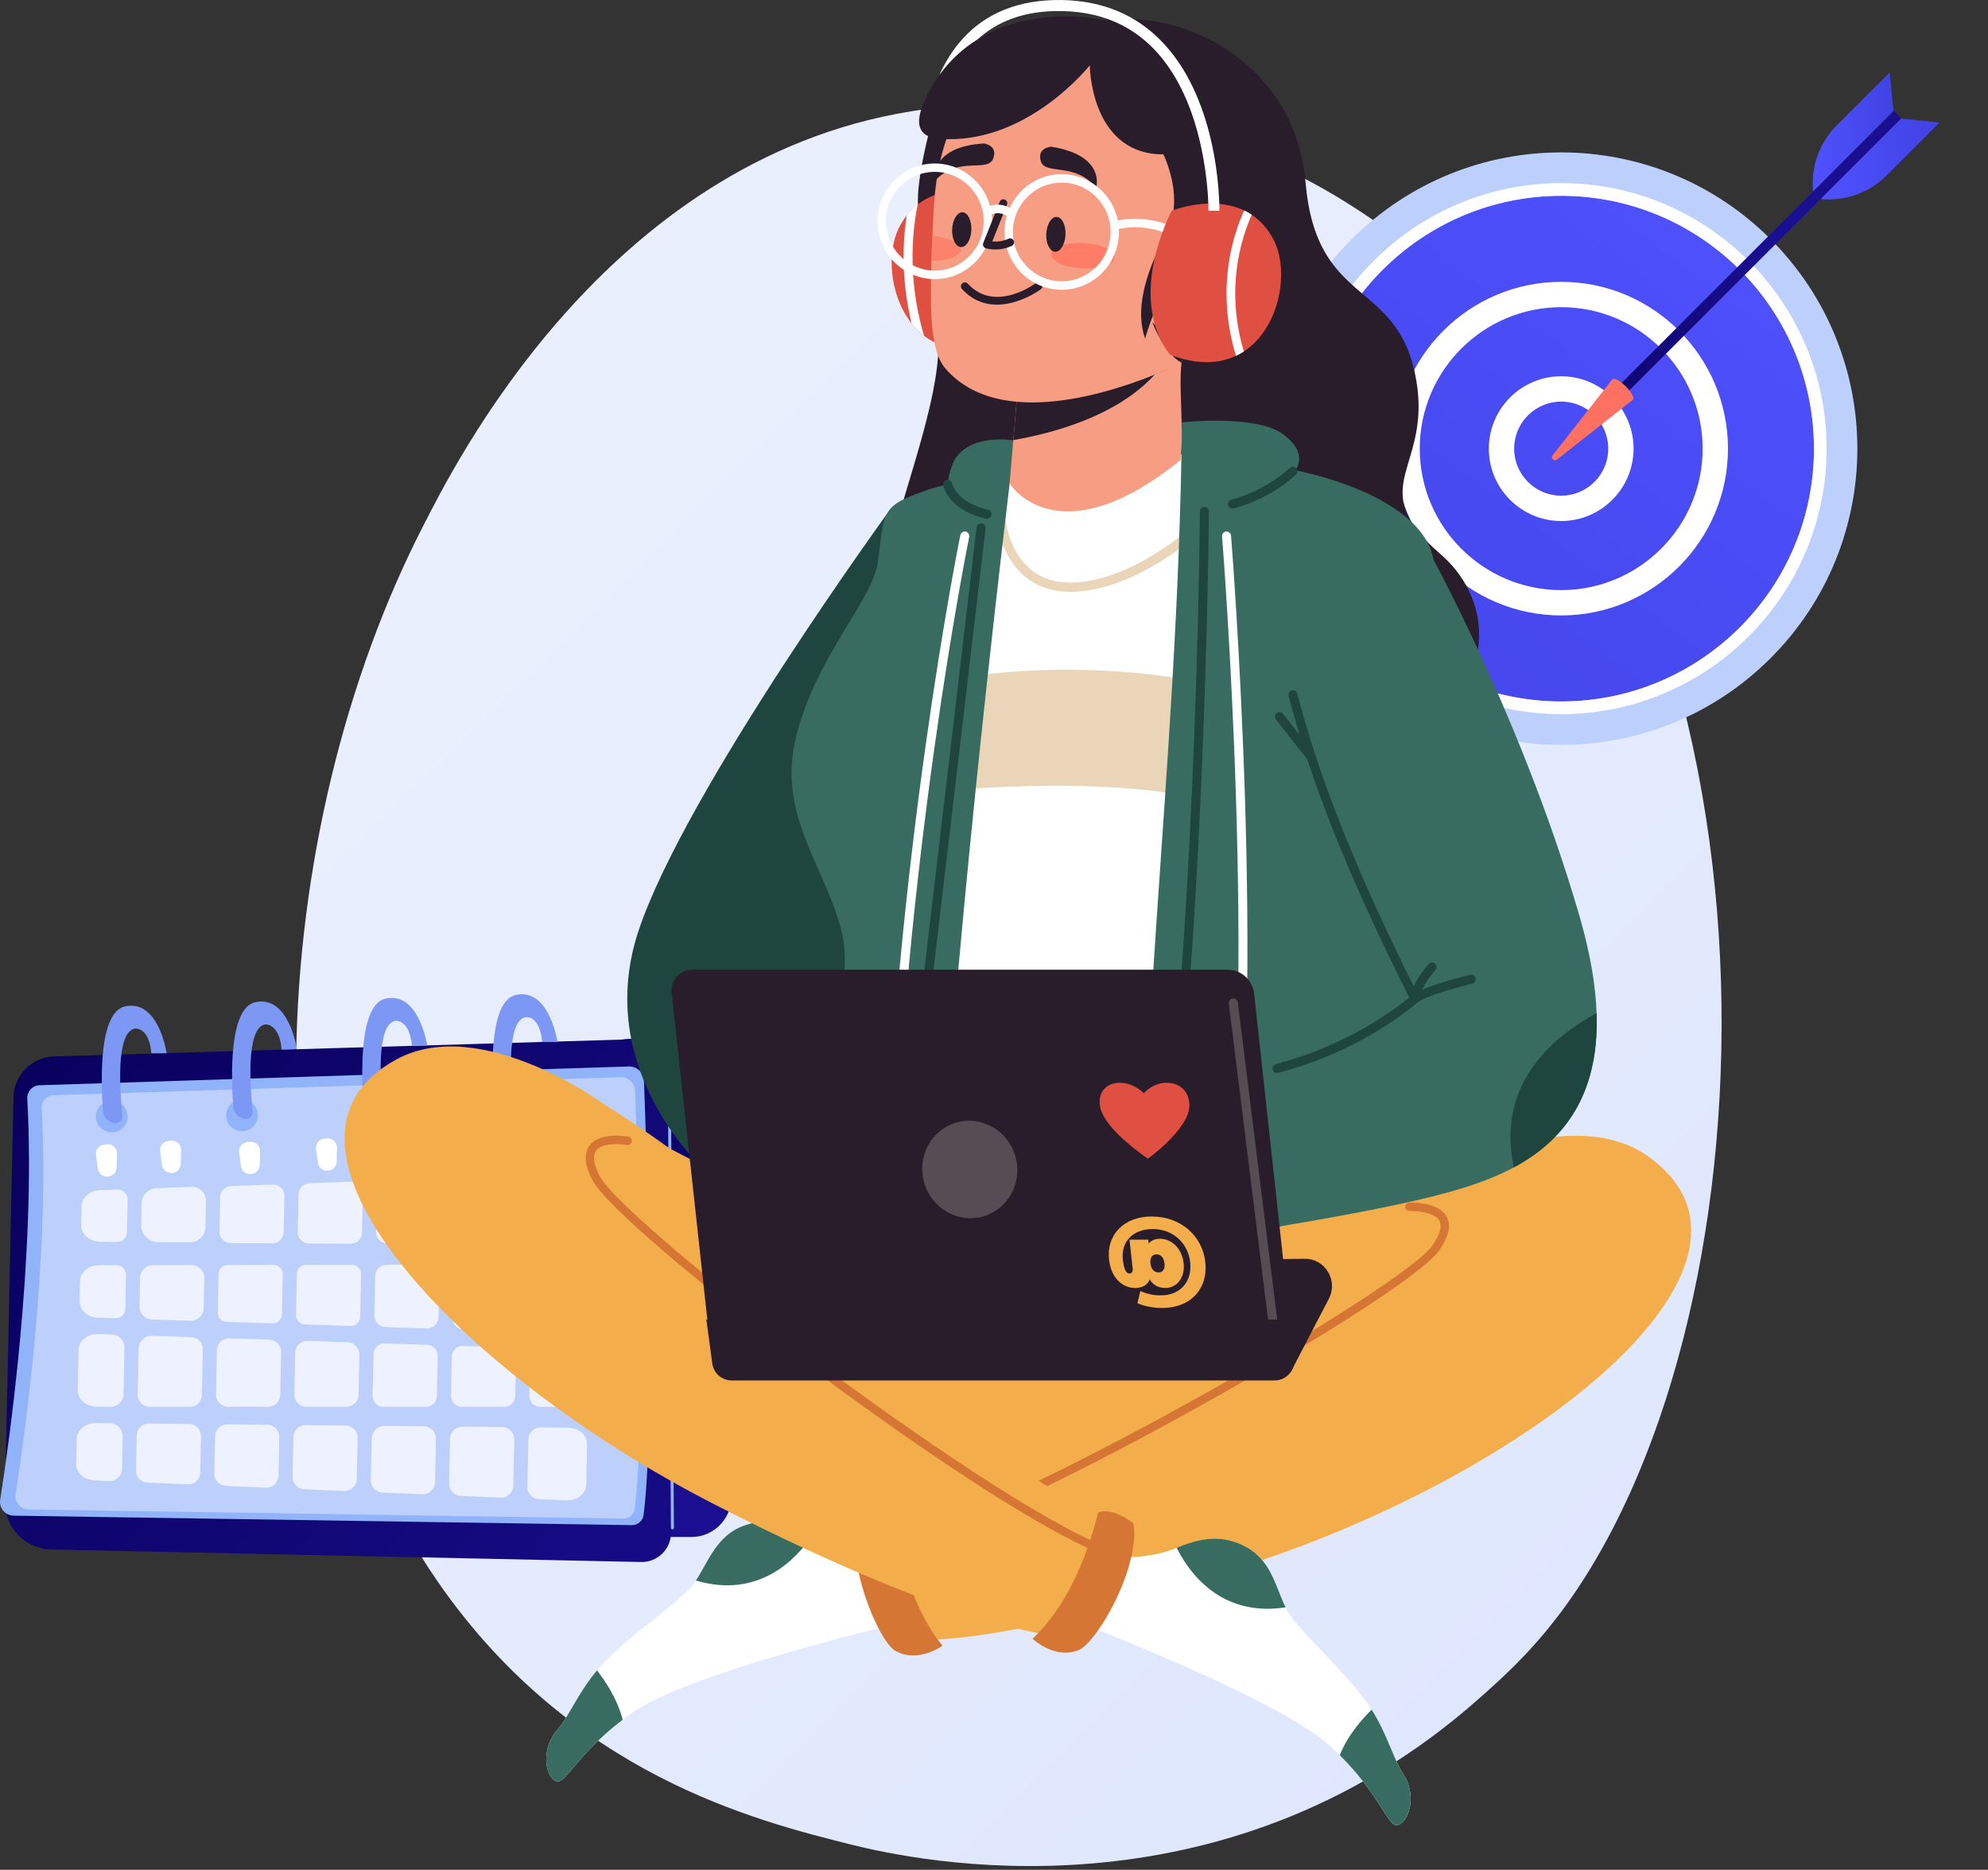<svg width="134" height="126" viewBox="0 0 134 126" fill="none" xmlns="http://www.w3.org/2000/svg">
<rect x="0" y="0" width="134" height="126" fill="#333333" stroke="none"/>
<path d="M104.906 109.044C102.933 111.599 101.066 113.247 99.591 114.549C82.253 129.852 61.737 125.391 57.377 124.302C50.938 122.693 38.492 119.584 29.495 106.567C15.882 86.875 18.001 55.851 28.561 35.371C30.492 31.625 40.694 10.833 61.431 7.498C73.981 5.48 88.609 9.55 99.203 20.468C121.441 43.385 119.858 89.682 104.906 109.044Z" fill="url(#paint0_linear_1014_55307)"/>
<path d="M49.297 100.562C48.577 93.305 46.774 75.281 46.38 72.647C45.886 69.336 41.823 70.067 41.823 70.067L40.953 103.574H46.618C47.379 103.574 48.105 103.246 48.615 102.671C49.126 102.097 49.374 101.333 49.297 100.562Z" fill="url(#paint1_linear_1014_55307)"/>
<path d="M3.465 104.417C1.696 104.379 0.292 102.917 0.33 101.15L0.908 73.948C0.939 72.447 2.143 71.234 3.646 71.19L43.181 70.019C44.357 69.984 45.328 70.928 45.325 72.103L45.23 103.292C45.226 104.395 44.317 105.282 43.212 105.259L3.465 104.417Z" fill="url(#paint2_linear_1014_55307)"/>
<path d="M0.917 102.136C0.351 102.127 -0.077 101.621 0.012 101.063C0.595 97.359 2.426 84.618 1.839 74.039C1.812 73.557 2.186 73.147 2.67 73.131L42.383 71.866C42.928 71.849 43.384 72.273 43.405 72.817C43.574 77.264 44.203 95.579 43.38 102.09C43.33 102.486 42.989 102.78 42.589 102.774L0.917 102.136Z" fill="#91B3FA"/>
<path d="M1.921 101.718C1.376 101.71 0.964 101.223 1.049 100.685C1.61 97.121 3.373 84.859 2.808 74.679C2.782 74.215 3.142 73.82 3.608 73.805L41.825 72.588C42.349 72.571 42.789 72.98 42.809 73.503C42.971 77.783 43.576 95.408 42.784 101.673C42.736 102.054 42.408 102.338 42.023 102.332L1.921 101.718Z" fill="#BDD0FB"/>
<path opacity="0.72" d="M25.41 80.273L25.352 83.021C25.343 83.441 25.68 83.787 26.1 83.789L28.923 83.805C29.334 83.807 29.671 83.48 29.68 83.069L29.741 80.18C29.75 79.745 29.39 79.394 28.955 79.413L26.129 79.538C25.733 79.556 25.419 79.877 25.41 80.273Z" fill="white"/>
<path opacity="0.72" d="M15.54 83.767L18.363 83.783C18.774 83.786 19.111 83.458 19.12 83.048L19.172 80.59C19.181 80.158 18.825 79.808 18.393 79.823L15.567 79.925C15.168 79.939 14.85 80.261 14.842 80.66L14.792 83C14.783 83.42 15.12 83.765 15.54 83.767Z" fill="white"/>
<path opacity="0.72" d="M18.013 96.009L15.328 95.983C14.877 95.978 14.508 96.336 14.498 96.785L14.445 99.297C14.435 99.743 14.785 100.115 15.231 100.134L17.915 100.247C18.375 100.266 18.761 99.905 18.771 99.445L18.826 96.846C18.836 96.39 18.47 96.013 18.013 96.009Z" fill="white"/>
<path opacity="0.72" d="M13.495 99.238L13.547 96.782C13.556 96.333 13.197 95.963 12.748 95.959L10.034 95.933C9.592 95.928 9.229 96.28 9.219 96.722L9.169 99.089C9.16 99.528 9.503 99.893 9.942 99.911L12.654 100.026C13.106 100.045 13.485 99.689 13.495 99.238Z" fill="white"/>
<path opacity="0.72" d="M13.73 88.152L13.773 86.136C13.784 85.649 13.391 85.249 12.903 85.25L10.312 85.255C9.84 85.255 9.455 85.632 9.445 86.104L9.404 88.03C9.394 88.505 9.768 88.9 10.244 88.916L12.834 89C13.317 89.016 13.72 88.635 13.73 88.152Z" fill="white"/>
<path opacity="0.72" d="M13.606 94.01L13.671 90.927C13.681 90.486 13.333 90.119 12.89 90.104L10.24 90.018C9.757 90.002 9.354 90.383 9.343 90.866L9.278 93.976C9.268 94.427 9.632 94.799 10.085 94.799L12.799 94.799C13.238 94.799 13.597 94.449 13.606 94.01Z" fill="white"/>
<path opacity="0.72" d="M20.819 83.794L23.642 83.81C24.053 83.813 24.39 83.485 24.399 83.075L24.456 80.398C24.465 79.966 24.109 79.615 23.676 79.631L20.851 79.732C20.452 79.746 20.134 80.069 20.125 80.467L20.071 83.027C20.062 83.447 20.399 83.792 20.819 83.794Z" fill="white"/>
<path opacity="0.72" d="M18.887 93.996L18.948 91.112C18.958 90.663 18.604 90.29 18.154 90.275L15.47 90.188C15.013 90.172 14.631 90.533 14.622 90.99L14.559 93.961C14.549 94.42 14.919 94.798 15.38 94.798L18.066 94.799C18.513 94.799 18.878 94.442 18.887 93.996Z" fill="white"/>
<path opacity="0.72" d="M23.716 85.229L20.633 85.235C20.294 85.235 20.018 85.506 20.011 85.844L19.952 88.616C19.945 88.957 20.214 89.24 20.555 89.251L23.635 89.352C23.982 89.363 24.271 89.09 24.279 88.743L24.34 85.864C24.347 85.516 24.065 85.228 23.716 85.229Z" fill="white"/>
<path opacity="0.72" d="M25.289 85.992L25.233 88.632C25.224 89.061 25.562 89.416 25.99 89.43L28.751 89.521C29.187 89.535 29.55 89.191 29.56 88.756L29.618 86.02C29.627 85.581 29.273 85.221 28.834 85.221L26.071 85.226C25.645 85.227 25.298 85.567 25.289 85.992Z" fill="white"/>
<path opacity="0.72" d="M15.278 89.079L18.359 89.18C18.706 89.191 18.995 88.917 19.002 88.571L19.059 85.874C19.067 85.525 18.785 85.238 18.436 85.239L15.352 85.245C15.014 85.245 14.738 85.516 14.731 85.854L14.676 88.444C14.669 88.785 14.937 89.068 15.278 89.079Z" fill="white"/>
<path opacity="0.72" d="M23.43 90.448L20.746 90.36C20.289 90.345 19.907 90.706 19.898 91.162L19.839 93.962C19.829 94.421 20.199 94.799 20.66 94.799L23.346 94.799C23.792 94.799 24.157 94.443 24.167 93.996L24.224 91.285C24.234 90.836 23.88 90.462 23.43 90.448Z" fill="white"/>
<path opacity="0.72" d="M28.801 90.624L25.929 90.53C25.524 90.516 25.187 90.836 25.178 91.24L25.118 94.058C25.11 94.465 25.438 94.8 25.845 94.8L28.72 94.8C29.115 94.8 29.439 94.484 29.447 94.09L29.505 91.365C29.513 90.967 29.199 90.636 28.801 90.624Z" fill="white"/>
<path opacity="0.72" d="M10.655 83.704L12.798 83.716C13.367 83.719 13.835 83.265 13.847 82.696L13.884 80.931C13.895 80.397 13.455 79.964 12.921 79.983L10.537 80.069C9.996 80.088 9.564 80.526 9.552 81.066L9.521 82.541C9.508 83.177 10.018 83.7 10.655 83.704Z" fill="white"/>
<path opacity="0.72" d="M8.267 96.792C8.277 96.309 7.89 95.911 7.407 95.906L6.473 95.897C5.764 95.89 5.184 96.358 5.171 96.948L5.135 98.655C5.122 99.24 5.673 99.73 6.376 99.759L7.378 99.802C7.83 99.821 8.21 99.465 8.219 99.013L8.267 96.792Z" fill="white"/>
<path opacity="0.72" d="M38.282 96.207L36.446 96.189C35.995 96.185 35.626 96.543 35.616 96.993L35.548 100.191C35.538 100.637 35.888 101.009 36.335 101.028L38.163 101.105C38.891 101.136 39.503 100.662 39.515 100.055L39.574 97.313C39.586 96.712 39.005 96.215 38.282 96.207Z" fill="white"/>
<path opacity="0.72" d="M6.547 94.799L7.459 94.799C7.931 94.799 8.317 94.421 8.327 93.95L8.393 90.815C8.404 90.34 8.029 89.946 7.553 89.93L6.636 89.9C5.913 89.876 5.311 90.349 5.299 90.95L5.24 93.692C5.227 94.299 5.818 94.799 6.547 94.799Z" fill="white"/>
<path opacity="0.72" d="M6.624 88.798L7.771 88.835C8.136 88.847 8.441 88.559 8.449 88.194L8.497 85.93C8.505 85.562 8.208 85.259 7.839 85.26L6.681 85.262C5.978 85.263 5.409 85.729 5.397 86.313L5.367 87.693C5.355 88.283 5.915 88.775 6.624 88.798Z" fill="white"/>
<path opacity="0.72" d="M38.575 79.061L36.734 79.127C36.319 79.142 35.988 79.478 35.98 79.892L35.912 83.051C35.903 83.487 36.253 83.846 36.691 83.849L38.586 83.86C39.293 83.864 39.869 83.396 39.882 82.808L39.938 80.166C39.951 79.542 39.325 79.034 38.575 79.061Z" fill="white"/>
<path opacity="0.72" d="M23.293 96.062L20.607 96.036C20.157 96.031 19.788 96.389 19.778 96.839L19.721 99.522C19.712 99.968 20.061 100.34 20.508 100.358L23.192 100.472C23.651 100.491 24.037 100.13 24.047 99.67L24.106 96.899C24.116 96.443 23.75 96.066 23.293 96.062Z" fill="white"/>
<path opacity="0.72" d="M38.497 85.203L36.631 85.207C36.206 85.207 35.859 85.547 35.85 85.972L35.786 88.977C35.777 89.405 36.115 89.761 36.544 89.775L38.417 89.836C39.14 89.86 39.742 89.387 39.755 88.786L39.807 86.31C39.82 85.702 39.227 85.202 38.497 85.203Z" fill="white"/>
<path opacity="0.72" d="M38.429 90.937L36.481 90.873C36.076 90.86 35.739 91.18 35.73 91.584L35.678 94.058C35.669 94.465 35.997 94.8 36.405 94.8L38.362 94.8C39.065 94.8 39.636 94.334 39.649 93.749L39.685 92.042C39.697 91.453 39.138 90.96 38.429 90.937Z" fill="white"/>
<path opacity="0.72" d="M30.454 91.413L30.398 94.059C30.39 94.466 30.717 94.801 31.125 94.801L33.999 94.801C34.395 94.801 34.718 94.485 34.727 94.09L34.781 91.537C34.789 91.14 34.476 90.809 34.078 90.796L31.206 90.702C30.8 90.689 30.463 91.008 30.454 91.413Z" fill="white"/>
<path opacity="0.72" d="M33.85 96.164L31.166 96.138C30.716 96.133 30.346 96.492 30.336 96.941L30.272 99.967C30.263 100.413 30.613 100.785 31.059 100.804L33.742 100.918C34.202 100.937 34.588 100.575 34.598 100.115L34.664 97.002C34.674 96.545 34.308 96.168 33.85 96.164Z" fill="white"/>
<path opacity="0.72" d="M6.774 83.68L7.898 83.686C8.256 83.688 8.551 83.403 8.558 83.044L8.605 80.83C8.613 80.453 8.302 80.147 7.925 80.161L6.735 80.203C6.054 80.228 5.516 80.687 5.504 81.253L5.476 82.574C5.463 83.177 6.048 83.676 6.774 83.68Z" fill="white"/>
<path opacity="0.72" d="M28.571 96.111L25.932 96.086C25.456 96.081 25.066 96.459 25.056 96.934L24.996 99.743C24.987 100.189 25.337 100.561 25.783 100.58L28.466 100.694C28.926 100.713 29.312 100.351 29.322 99.891L29.385 96.95C29.394 96.493 29.028 96.116 28.571 96.111Z" fill="white"/>
<path opacity="0.72" d="M30.695 80.083L30.633 83.022C30.623 83.458 30.974 83.818 31.411 83.82L34.173 83.836C34.601 83.838 34.952 83.498 34.961 83.071L35.026 80.017C35.035 79.567 34.664 79.203 34.215 79.219L31.45 79.318C31.035 79.333 30.704 79.668 30.695 80.083Z" fill="white"/>
<path opacity="0.72" d="M30.57 85.981L30.509 88.804C30.5 89.232 30.838 89.588 31.267 89.602L34.028 89.692C34.463 89.707 34.827 89.363 34.836 88.928L34.898 86.01C34.907 85.571 34.553 85.21 34.114 85.211L31.351 85.216C30.926 85.217 30.579 85.556 30.57 85.981Z" fill="white"/>
<path d="M6.469 77.822L6.596 78.753C6.637 79.051 6.889 79.275 7.19 79.282L7.234 79.283C7.572 79.29 7.852 79.022 7.859 78.684L7.879 77.732C7.887 77.362 7.568 77.07 7.2 77.111L7.009 77.132C6.666 77.17 6.423 77.482 6.469 77.822Z" fill="white"/>
<path d="M10.795 77.582L10.922 78.512C10.963 78.81 11.215 79.034 11.516 79.041L11.56 79.042C11.898 79.049 12.178 78.781 12.185 78.444L12.205 77.491C12.213 77.122 11.894 76.83 11.526 76.87L11.335 76.891C10.992 76.929 10.748 77.241 10.795 77.582Z" fill="white"/>
<path d="M16.117 77.656L16.245 78.587C16.285 78.885 16.537 79.109 16.838 79.115L16.883 79.116C17.221 79.123 17.5 78.856 17.508 78.518L17.528 77.565C17.536 77.196 17.216 76.904 16.849 76.945L16.657 76.966C16.315 77.003 16.071 77.315 16.117 77.656Z" fill="white"/>
<path d="M21.303 77.425L21.43 78.356C21.471 78.654 21.722 78.878 22.023 78.884L22.068 78.885C22.406 78.892 22.686 78.625 22.693 78.287L22.713 77.334C22.721 76.965 22.402 76.673 22.034 76.714L21.843 76.735C21.5 76.772 21.256 77.084 21.303 77.425Z" fill="white"/>
<path d="M26.63 76.747L26.757 77.677C26.798 77.975 27.05 78.2 27.351 78.206L27.395 78.207C27.733 78.214 28.013 77.946 28.02 77.609L28.041 76.656C28.048 76.287 27.729 75.995 27.361 76.035L27.17 76.056C26.828 76.094 26.584 76.406 26.63 76.747Z" fill="white"/>
<path d="M32.273 76.868L32.4 77.798C32.441 78.096 32.693 78.321 32.994 78.327L33.038 78.328C33.376 78.335 33.656 78.067 33.663 77.73L33.683 76.777C33.691 76.408 33.371 76.116 33.004 76.156L32.812 76.177C32.47 76.215 32.226 76.527 32.273 76.868Z" fill="white"/>
<path d="M37.035 76.767L37.163 77.698C37.203 77.996 37.455 78.22 37.756 78.227L37.8 78.228C38.139 78.235 38.418 77.967 38.425 77.629L38.446 76.677C38.454 76.308 38.134 76.016 37.767 76.056L37.575 76.077C37.233 76.115 36.989 76.427 37.035 76.767Z" fill="white"/>
<path d="M35.227 76.513C35.215 76.312 35.005 76.226 34.85 76.347C34.412 76.692 34.234 77.226 34.019 77.725C33.767 78.306 33.526 78.892 33.312 79.488C33.087 80.117 32.894 80.757 32.748 81.406C32.457 80.63 32.119 79.875 31.691 79.157C31.578 78.967 31.257 79.078 31.32 79.305C31.691 80.619 32.146 81.907 32.495 83.228C32.618 83.694 33.257 83.584 33.304 83.136C33.434 81.912 33.73 80.742 34.15 79.586C34.349 79.037 34.572 78.496 34.803 77.959C35.008 77.484 35.258 77.041 35.227 76.513Z" fill="url(#paint3_linear_1014_55307)"/>
<path d="M35.828 77.488C35.447 77.417 35.308 77.904 35.657 78.058C37.968 79.073 38.27 81.933 36.601 83.666C35.829 84.467 34.804 85.088 33.835 85.623C32.851 86.165 31.753 86.579 30.611 86.465C27.965 86.199 27.605 83.51 28.396 81.434C29.157 79.438 30.787 77.897 32.782 77.158C33.04 77.063 32.94 76.644 32.676 76.738C30.804 77.409 29.21 78.731 28.223 80.462C27.315 82.054 26.77 84.299 27.959 85.897C29.189 87.551 31.524 87.58 33.282 86.891C35.217 86.133 37.627 84.726 38.397 82.685C39.203 80.546 38.208 77.933 35.828 77.488Z" fill="url(#paint4_linear_1014_55307)"/>
<path d="M45.325 103.059C45.27 103.059 45.225 103.015 45.224 102.96L45.102 85.398C45.102 85.343 45.147 85.298 45.202 85.297C45.202 85.297 45.203 85.297 45.203 85.297C45.258 85.297 45.303 85.341 45.303 85.397L45.425 102.959C45.425 103.014 45.381 103.059 45.325 103.059C45.325 103.059 45.325 103.059 45.325 103.059Z" fill="#91B3FA"/>
<path d="M45.175 81.464C45.12 81.464 45.075 81.42 45.075 81.365L45.032 75.231C45.032 75.176 45.076 75.131 45.132 75.13H45.133C45.187 75.13 45.232 75.174 45.233 75.23L45.275 81.363C45.276 81.418 45.231 81.463 45.176 81.464C45.176 81.464 45.175 81.464 45.175 81.464Z" fill="#91B3FA"/>
<path d="M8.291 76C8.71 75.582 8.71 74.904 8.291 74.487C7.873 74.069 7.194 74.069 6.776 74.487C6.357 74.904 6.357 75.582 6.776 76C7.194 76.418 7.873 76.418 8.291 76Z" fill="#91B3FA"/>
<path d="M17.071 75.916C17.489 75.498 17.489 74.82 17.071 74.403C16.652 73.985 15.974 73.985 15.556 74.403C15.137 74.82 15.137 75.498 15.556 75.916C15.974 76.334 16.652 76.334 17.071 75.916Z" fill="#91B3FA"/>
<path d="M26.166 75.282C26.393 74.736 26.133 74.11 25.587 73.884C25.04 73.657 24.413 73.917 24.186 74.463C23.96 75.009 24.22 75.635 24.766 75.861C25.313 76.087 25.94 75.828 26.166 75.282Z" fill="#91B3FA"/>
<path d="M34.998 74.71C35.134 74.135 34.777 73.558 34.201 73.422C33.625 73.287 33.048 73.643 32.912 74.218C32.776 74.793 33.133 75.369 33.709 75.505C34.285 75.641 34.862 75.285 34.998 74.71Z" fill="#91B3FA"/>
<path d="M34.771 67.046C32.967 67.439 33.138 72.176 33.283 74.099C33.317 74.552 33.694 74.901 34.149 74.901C34.275 74.901 34.395 74.847 34.48 74.753C34.564 74.659 34.604 74.534 34.591 74.408C34.435 72.954 34.103 68.768 35.431 68.545C35.431 68.545 36.383 68.376 36.543 70.218H37.573C37.573 70.218 37.037 66.552 34.771 67.046Z" fill="#7D97F4"/>
<path d="M25.992 67.291C24.189 67.684 24.359 72.424 24.504 74.347C24.538 74.799 24.916 75.149 25.37 75.149C25.496 75.149 25.616 75.096 25.701 75.002C25.785 74.908 25.825 74.783 25.812 74.657C25.656 73.204 25.325 69.014 26.652 68.79C26.652 68.79 27.604 68.659 27.765 70.461H28.795C28.795 70.461 28.259 66.797 25.992 67.291Z" fill="#7D97F4"/>
<path d="M17.212 67.533C15.409 67.926 15.579 72.666 15.725 74.59C15.759 75.042 16.136 75.393 16.591 75.393C16.717 75.393 16.837 75.339 16.921 75.246C17.006 75.152 17.046 75.027 17.032 74.901C16.877 73.448 16.545 69.256 17.873 69.032C17.873 69.032 18.825 68.925 18.985 70.736L20.015 70.7C20.015 70.7 19.479 67.04 17.212 67.533Z" fill="#7D97F4"/>
<path d="M8.432 67.816C6.629 68.209 6.799 72.952 6.944 74.875C6.978 75.328 7.356 75.68 7.81 75.68C7.937 75.68 8.057 75.627 8.141 75.533C8.225 75.439 8.266 75.314 8.252 75.189C8.097 73.736 7.765 69.539 9.092 69.315C9.092 69.315 10.045 69.176 10.205 70.978H11.235C11.235 70.978 10.699 67.323 8.432 67.816Z" fill="#7D97F4"/>
<path d="M119.347 44.35C127.143 36.554 127.143 23.914 119.347 16.118C111.551 8.321 98.911 8.321 91.115 16.118C83.319 23.914 83.319 36.554 91.115 44.35C98.911 52.146 111.551 52.146 119.347 44.35Z" fill="#BDD0FB"/>
<path d="M105.232 47.271C114.642 47.271 122.27 39.643 122.27 30.233C122.27 20.823 114.642 13.195 105.232 13.195C95.822 13.195 88.194 20.823 88.194 30.233C88.194 39.643 95.822 47.271 105.232 47.271Z" fill="url(#paint5_linear_1014_55307)"/>
<path d="M105.232 48.123C95.366 48.123 87.34 40.097 87.34 30.232C87.34 20.367 95.366 12.341 105.232 12.341C115.097 12.341 123.123 20.367 123.123 30.232C123.123 40.097 115.097 48.123 105.232 48.123ZM105.232 13.194C95.837 13.194 88.194 20.837 88.194 30.232C88.194 39.627 95.837 47.27 105.232 47.27C114.627 47.27 122.27 39.627 122.27 30.232C122.27 20.837 114.627 13.194 105.232 13.194Z" fill="white"/>
<path d="M105.232 40.618C110.969 40.618 115.619 35.968 115.619 30.231C115.619 24.494 110.969 19.844 105.232 19.844C99.495 19.844 94.845 24.494 94.845 30.231C94.845 35.968 99.495 40.618 105.232 40.618Z" fill="url(#paint6_linear_1014_55307)"/>
<path d="M105.232 41.473C99.034 41.473 93.992 36.431 93.992 30.233C93.992 24.035 99.034 18.992 105.232 18.992C111.43 18.992 116.473 24.035 116.473 30.233C116.473 36.431 111.43 41.473 105.232 41.473ZM105.232 20.699C99.975 20.699 95.698 24.976 95.698 30.233C95.698 35.49 99.975 39.766 105.232 39.766C110.489 39.766 114.766 35.489 114.766 30.233C114.766 24.976 110.489 20.699 105.232 20.699Z" fill="white"/>
<path d="M105.232 34.258C107.454 34.258 109.256 32.457 109.256 30.234C109.256 28.012 107.454 26.21 105.232 26.21C103.009 26.21 101.208 28.012 101.208 30.234C101.208 32.457 103.009 34.258 105.232 34.258Z" fill="url(#paint7_linear_1014_55307)"/>
<path d="M105.232 35.111C102.542 35.111 100.354 32.922 100.354 30.233C100.354 27.543 102.542 25.355 105.232 25.355C107.921 25.355 110.109 27.543 110.109 30.233C110.109 32.922 107.921 35.111 105.232 35.111ZM105.232 27.062C103.483 27.062 102.061 28.485 102.061 30.233C102.061 31.982 103.483 33.404 105.232 33.404C106.98 33.404 108.403 31.982 108.403 30.233C108.403 28.485 106.98 27.062 105.232 27.062Z" fill="white"/>
<path d="M127.641 7.47L128.151 7.98L108.823 27.308L108.313 26.798L127.641 7.47Z" fill="url(#paint8_linear_1014_55307)"/>
<path d="M108.674 25.567C108.967 25.274 110.348 26.654 110.055 26.947L104.935 30.973C104.746 31.121 104.501 30.876 104.649 30.687L108.674 25.567Z" fill="url(#paint9_linear_1014_55307)"/>
<path d="M128.14 7.993L130.741 8.252L127.171 11.822C126.001 12.991 124.369 13.574 122.723 13.411L128.14 7.993Z" fill="url(#paint10_linear_1014_55307)"/>
<path d="M127.629 7.482L127.371 4.882L123.801 8.451C122.631 9.621 122.048 11.254 122.212 12.899L127.629 7.482Z" fill="url(#paint11_linear_1014_55307)"/>
<path d="M79.718 1.907C79.718 1.907 87.269 3.995 88 12.306C88.731 20.616 93.993 18.808 95.362 25.101C96.777 31.613 91.658 32.636 97.138 37.382C102.617 42.129 99.445 52.49 86.354 46.459C73.263 40.428 73.489 42.885 63.769 44.978C54.049 47.071 62.668 32.089 63.232 23.98C63.88 14.581 60.597 4.486 79.718 1.907Z" fill="#291D2C"/>
<path d="M60.097 34.201C60.097 34.201 46.215 53.228 43.047 62.702C39.88 72.175 47.565 78.912 47.565 78.912L54.701 81.617C54.705 81.617 62.044 48.155 60.097 34.201Z" fill="#1E453E"/>
<path d="M61.322 87.493C67.389 89.525 82.21 94.851 88.651 92.697C88.924 92.604 89.178 92.501 89.419 92.384C90.122 92.038 90.686 91.571 91.079 90.969C93.604 87.087 96.106 70.797 94.982 61.221C94.843 60.025 94.774 58.726 94.751 57.362C94.718 55.353 94.783 53.204 94.866 51.041C95.185 42.908 96.452 37.293 93.007 35.317C89.914 33.542 86.006 32.155 83.509 31.552C81.965 31.178 79.435 30.398 77.664 30.431L69.988 31.842C69.988 31.842 63.361 32.958 61.835 34.098C60.309 35.238 59.528 40.255 56.762 44.852C54.002 49.449 53.4 54.059 56.036 59.105C58.33 63.496 57.928 61.828 58.228 69.031C58.603 77.861 49.474 83.532 61.322 87.493Z" fill="white"/>
<path d="M81.701 46.151C81.701 46.151 73.382 43.979 62.769 45.983L62.515 53.396C62.515 53.396 74.187 52.084 81.539 53.975L81.701 46.151Z" fill="#EAD5B9"/>
<path d="M72.144 39.886C72.254 39.886 72.37 39.882 72.486 39.877C77.031 39.639 81.198 35.588 81.374 35.416C81.498 35.294 81.498 35.093 81.378 34.972C81.258 34.846 81.059 34.846 80.939 34.967C80.897 35.009 76.763 39.027 72.453 39.251C68.324 39.47 67.824 35.331 67.806 35.159C67.787 34.986 67.635 34.86 67.464 34.878C67.293 34.897 67.168 35.051 67.186 35.224C67.195 35.271 67.737 39.886 72.144 39.886Z" fill="#EAD5B9"/>
<path d="M85.028 76.997C85.06 76.973 85.088 76.941 85.111 76.903C85.204 76.749 85.153 76.548 85 76.455C79.09 72.839 73.416 71.564 69.703 71.134C65.671 70.662 63.067 71.045 62.961 71.059C62.785 71.087 62.66 71.251 62.688 71.433C62.716 71.61 62.877 71.737 63.058 71.709C63.086 71.704 65.698 71.325 69.657 71.788C73.305 72.218 78.868 73.47 84.667 77.015C84.783 77.085 84.926 77.071 85.028 76.997Z" fill="#EAD5B9"/>
<path d="M77.299 90.446C82.76 88.698 87.699 85.176 91.075 82.042C91.343 81.794 91.597 81.546 91.847 81.303C93.595 79.589 94.825 80.472 95.362 79.482C97.406 75.707 96.245 60.898 95.362 55.461C94.478 50.023 98.192 40.059 96.194 36.499C94.196 32.935 87.311 31.692 87.311 31.692C87.311 31.692 88.286 30.543 86.437 29.23C84.587 27.918 79.667 28.46 79.667 28.46C79.431 51.999 76.129 73.857 77.299 90.446Z" fill="#396C61"/>
<path d="M82.672 83.7C82.82 83.7 82.95 83.593 82.973 83.439C85.456 67.112 83.001 36.406 82.978 36.098C82.964 35.93 82.816 35.803 82.649 35.818C82.483 35.831 82.358 35.981 82.372 36.149C82.395 36.458 84.85 67.093 82.376 83.345C82.349 83.513 82.464 83.672 82.631 83.695C82.64 83.695 82.654 83.7 82.672 83.7Z" fill="white"/>
<path d="M77.674 86.148C77.817 86.148 77.947 86.04 77.975 85.896C81.225 67.144 81.484 34.794 81.484 34.467C81.484 34.299 81.35 34.159 81.184 34.159C81.017 34.159 80.879 34.294 80.879 34.463C80.879 34.785 80.62 67.088 77.378 85.788C77.35 85.956 77.461 86.115 77.628 86.143C77.637 86.148 77.656 86.148 77.674 86.148Z" fill="#1E453E"/>
<path d="M83.066 34.276C83.094 34.276 83.117 34.271 83.144 34.266C85.72 33.575 87.293 32.038 87.362 31.973C87.482 31.856 87.482 31.66 87.367 31.538C87.251 31.417 87.057 31.417 86.936 31.534C86.923 31.548 85.401 33.024 82.992 33.673C82.83 33.715 82.733 33.883 82.775 34.051C82.807 34.187 82.932 34.276 83.066 34.276Z" fill="#1E453E"/>
<path d="M53.642 80.168C53.642 80.168 55.589 86.792 62.835 89.946C63.732 71.993 65.776 51.49 68.402 29.683C68.402 29.683 65.632 29.193 64.476 30.791C63.977 31.477 63.871 32.645 63.871 32.645C63.871 32.645 62.456 32.921 60.906 33.65C59.357 34.378 59.533 35.383 59.163 37.924C58.793 40.465 54.904 44.403 53.637 49.738C52.37 55.068 55.727 58.474 56.772 62.944C57.827 67.424 53.642 80.168 53.642 80.168Z" fill="#396C61"/>
<path d="M59.861 82.948C60.028 82.948 60.162 82.817 60.166 82.649C60.865 58.227 65.281 36.401 65.327 36.186C65.36 36.018 65.253 35.859 65.091 35.822C64.925 35.789 64.768 35.897 64.731 36.06C64.684 36.28 60.259 58.152 59.556 82.63C59.551 82.799 59.686 82.943 59.852 82.948C59.857 82.948 59.857 82.948 59.861 82.948Z" fill="white"/>
<path d="M66.529 34.953C66.677 34.953 66.802 34.846 66.83 34.696C66.858 34.528 66.746 34.369 66.58 34.341C66.557 34.337 64.61 33.982 64.162 32.552C64.111 32.389 63.94 32.3 63.778 32.351C63.616 32.403 63.528 32.575 63.579 32.739C64.138 34.528 66.381 34.935 66.474 34.949C66.497 34.953 66.515 34.953 66.529 34.953Z" fill="#1E453E"/>
<path d="M60.569 82.948C60.722 82.948 60.851 82.831 60.87 82.677C63.015 64.673 66.4 35.892 66.433 35.607C66.451 35.439 66.331 35.285 66.165 35.266C65.998 35.247 65.845 35.369 65.827 35.537C65.794 35.827 62.405 64.603 60.264 82.607C60.245 82.775 60.361 82.929 60.532 82.948C60.546 82.948 60.56 82.948 60.569 82.948Z" fill="#1E453E"/>
<path d="M79.032 25.279C79.032 25.279 86.519 22.822 86.75 14.628C86.981 6.434 82.755 0.628 74.38 1.338C74.38 1.338 70.649 24.41 79.032 25.279Z" fill="#291D2C"/>
<path d="M63.154 6.943C63.154 6.943 61.128 13.609 62.164 14.842C63.2 16.071 64.929 13.623 64.929 13.623C64.929 13.623 64.434 7.279 63.154 6.943Z" fill="#291D2C"/>
<path d="M64.601 15.977C64.601 15.977 62.941 13.791 61.845 15.842C60.749 17.893 61.313 22.181 64.023 21.616L64.601 15.977Z" fill="#FF7C66"/>
<path d="M61.449 21.793C61.694 22.102 61.971 22.382 62.286 22.625C63.479 23.545 65.171 23.9 67.386 23.143C67.386 23.143 70.545 20.126 67.632 13.441C67.632 13.441 64.233 11.927 61.865 13.772C61.606 13.973 61.356 14.216 61.125 14.51C60.982 14.688 60.848 14.884 60.727 15.099C59.71 16.818 59.918 19.864 61.449 21.793Z" fill="#E05042"/>
<path d="M61.445 21.793C61.69 22.101 61.968 22.381 62.282 22.624C61.08 18.583 61.566 15.15 61.861 13.767C61.602 13.968 61.353 14.211 61.121 14.505C60.872 16.079 60.696 18.705 61.445 21.793Z" fill="white"/>
<path d="M68.528 26.97L68.051 32.585C68.051 32.585 71.251 37.724 79.584 30.997C79.811 28.456 79.427 26.297 79.649 24.363C79.649 24.363 78.969 24.784 77.85 25.218C77.624 25.307 77.378 25.401 77.115 25.499C74.821 26.349 71.371 27.335 68.528 26.97Z" fill="#F69D84"/>
<path d="M68.531 26.97L68.304 29.656C70.783 29.226 75.245 28.105 77.858 25.218C77.631 25.306 77.386 25.4 77.123 25.498C74.824 26.348 71.375 27.334 68.531 26.97Z" fill="#291D2C"/>
<path d="M62.847 15.883C62.819 16.481 62.796 17.046 62.782 17.583C62.653 21.591 62.824 23.797 63.726 24.838C68.304 30.108 79.282 24.619 79.633 24.441C79.638 24.436 79.643 24.436 79.643 24.436C79.763 23.988 79.874 23.549 79.975 23.11C80.836 19.396 81.044 15.92 80.826 12.599C81.173 9.123 79.273 5.779 76.087 4.424C72.785 3.022 69.696 4.368 67.86 4.844C65.085 5.564 63.194 9.049 62.935 14.136C62.898 14.748 62.87 15.332 62.847 15.883Z" fill="#F69D84"/>
<path d="M70.862 9.886C70.862 9.886 69.858 9.938 70.164 10.882C70.469 11.825 72.527 10.9 73.877 12.675C73.882 12.675 74.594 10.484 70.862 9.886Z" fill="#291D2C"/>
<path d="M66.327 9.666C66.327 9.666 67.321 9.816 66.928 10.722C66.535 11.628 64.574 10.512 63.057 12.147C63.057 12.152 62.553 9.9 66.327 9.666Z" fill="#291D2C"/>
<path d="M70.838 17.122C70.815 17.594 71.758 18.024 72.942 18.08C74.126 18.136 75.106 17.804 75.129 17.332C75.153 16.861 74.209 16.431 73.025 16.375C71.837 16.319 70.861 16.65 70.838 17.122Z" fill="#FF7C66"/>
<path d="M67.024 20.527C68.652 20.607 70.141 19.509 70.159 19.49C70.275 19.401 70.298 19.233 70.215 19.116C70.127 19 69.961 18.976 69.845 19.061C69.734 19.145 67.066 21.111 65.23 19.112C65.133 19.004 64.962 19 64.855 19.098C64.749 19.196 64.744 19.369 64.841 19.476C65.517 20.21 66.284 20.49 67.024 20.527Z" fill="#291D2C"/>
<path d="M72.214 19.471C74.308 19.111 75.724 17.093 75.368 14.977C75.011 12.861 73.014 11.431 70.919 11.791C68.824 12.151 67.409 14.169 67.765 16.285C68.121 18.406 70.119 19.835 72.214 19.471ZM71.011 12.352C72.801 12.043 74.507 13.262 74.813 15.07C75.118 16.878 73.911 18.602 72.121 18.91C70.332 19.219 68.625 17.999 68.32 16.192C68.01 14.384 69.222 12.66 71.011 12.352Z" fill="white"/>
<path d="M75.156 15.464C75.189 15.468 75.226 15.468 75.263 15.459C77.496 14.922 79.276 16.029 79.295 16.043C79.424 16.127 79.6 16.085 79.683 15.954C79.767 15.823 79.725 15.646 79.596 15.562C79.517 15.51 77.598 14.314 75.133 14.908C74.981 14.945 74.888 15.099 74.925 15.249C74.948 15.366 75.045 15.45 75.156 15.464Z" fill="white"/>
<path d="M63.658 18.752C65.753 18.392 67.168 16.374 66.812 14.258C66.456 12.142 64.458 10.713 62.363 11.072C60.269 11.432 58.853 13.45 59.209 15.566C59.566 17.682 61.563 19.112 63.658 18.752ZM62.456 11.628C64.245 11.32 65.952 12.539 66.257 14.347C66.562 16.155 65.355 17.879 63.566 18.187C61.776 18.495 60.07 17.276 59.764 15.468C59.459 13.66 60.666 11.941 62.456 11.628Z" fill="white"/>
<path d="M66.969 16.809C67.297 16.823 67.746 16.785 68.204 16.566C68.333 16.5 68.388 16.342 68.328 16.211C68.264 16.08 68.106 16.024 67.977 16.085C67.556 16.285 67.149 16.295 66.885 16.267L67.875 13.796C67.931 13.66 67.866 13.506 67.727 13.45C67.593 13.394 67.44 13.459 67.385 13.599L66.275 16.374C66.247 16.444 66.252 16.519 66.28 16.589C66.312 16.655 66.368 16.706 66.442 16.729C66.456 16.729 66.659 16.795 66.969 16.809Z" fill="#291D2C"/>
<path d="M68.266 14.708C68.313 14.694 68.354 14.67 68.391 14.628C68.498 14.516 68.493 14.334 68.382 14.227C68.35 14.194 67.54 13.442 66.435 13.993C66.296 14.063 66.241 14.231 66.306 14.376C66.375 14.516 66.542 14.577 66.685 14.507C67.439 14.129 67.989 14.638 67.994 14.647C68.068 14.713 68.174 14.736 68.266 14.708Z" fill="white"/>
<g opacity="0.8">
<path d="M62.847 15.884C62.819 16.482 62.796 17.047 62.782 17.584C63.874 17.594 64.738 17.271 64.761 16.828C64.78 16.384 63.938 15.973 62.847 15.884Z" fill="#FF7C66"/>
</g>
<path d="M70.524 15.758C70.492 16.407 70.76 16.944 71.116 16.963C71.476 16.982 71.791 16.468 71.819 15.823C71.851 15.174 71.583 14.636 71.227 14.618C70.871 14.599 70.556 15.108 70.524 15.758Z" fill="#291D2C"/>
<path d="M64.178 15.445C64.145 16.094 64.413 16.631 64.77 16.65C65.13 16.669 65.445 16.155 65.472 15.51C65.505 14.861 65.237 14.324 64.88 14.305C64.525 14.291 64.21 14.8 64.178 15.445Z" fill="#291D2C"/>
<path d="M77.674 21.714C77.702 21.788 78.451 23.802 79.635 24.442C79.64 24.437 79.64 24.437 79.64 24.437C79.76 23.993 79.871 23.549 79.973 23.11C79.926 23.101 78.715 22.825 77.674 21.714Z" fill="#291D2C"/>
<path d="M79.058 17.276C79.058 17.276 81.787 13.927 83.53 16.748C84.968 19.075 81.773 24.923 78.744 22.583L79.058 17.276Z" fill="#F69D84"/>
<path d="M79.205 21.611C79.339 21.616 79.454 21.523 79.478 21.387C79.889 18.771 82.113 17.958 82.206 17.926C82.345 17.879 82.419 17.725 82.368 17.584C82.322 17.444 82.169 17.37 82.035 17.421C81.928 17.458 79.417 18.36 78.955 21.303C78.932 21.448 79.029 21.583 79.172 21.607C79.186 21.607 79.195 21.607 79.205 21.611Z" fill="#291D2C"/>
<path d="M81.738 20.116C81.817 20.121 81.891 20.088 81.946 20.028C82.043 19.92 82.034 19.747 81.928 19.649C81.826 19.556 80.92 18.762 80.115 18.925C79.972 18.953 79.879 19.093 79.912 19.238C79.939 19.383 80.083 19.476 80.221 19.444C80.679 19.35 81.368 19.855 81.576 20.042C81.623 20.088 81.683 20.112 81.738 20.116Z" fill="#291D2C"/>
<path d="M68.757 1.463C66.255 2.047 64.068 3.617 62.791 5.868C61.991 7.279 61.177 9.185 63.328 9.353C69.201 9.802 73.455 4.402 73.455 4.402C73.455 4.402 73.483 10.166 78.121 10.395C82.759 10.619 83.291 7.158 81.113 4.705C79.337 2.701 74.31 0.165 68.757 1.463Z" fill="#291D2C"/>
<path d="M78.072 9.718C78.072 9.718 80.088 13.011 78.581 15.819C77.073 18.626 76.541 21.013 77.184 22.812C77.184 22.812 78.053 19.71 79.663 17.552C80.985 15.777 82.155 14.459 81.919 12.063C81.757 10.418 80.93 8.699 78.072 9.718Z" fill="#291D2C"/>
<path d="M78.891 23.915C80.695 24.601 82.161 24.517 83.308 23.98C83.493 23.891 83.664 23.793 83.835 23.686C86.299 22.079 86.947 18.187 85.814 16.094C85.416 15.356 84.912 14.828 84.362 14.469C84.195 14.357 84.024 14.258 83.853 14.179C81.638 13.123 78.965 14.207 78.965 14.207C75.839 20.794 78.891 23.915 78.891 23.915Z" fill="#E05042"/>
<path d="M63.316 5.056C64.019 4.079 64.907 3.262 65.915 2.636C67.229 1.444 68.935 0.809 71.011 0.748C72.607 0.702 74.036 0.963 75.293 1.538C76.167 1.935 76.958 2.486 77.656 3.182C78.188 3.71 78.646 4.303 79.039 4.929C79.589 5.803 80.015 6.747 80.343 7.686C80.607 8.438 80.805 9.185 80.958 9.891C81.471 12.254 81.458 14.16 81.458 14.193L82.193 14.202C82.193 14.039 82.211 11.941 81.615 9.4C81.088 7.153 80.084 4.551 78.165 2.65C78.124 2.612 78.087 2.57 78.045 2.533C76.209 0.772 73.832 -0.078 70.988 0.006C68.264 0.09 66.11 1.085 64.584 2.967C64.075 3.603 63.654 4.308 63.316 5.056Z" fill="white"/>
<path d="M83.314 23.98C83.499 23.891 83.67 23.793 83.841 23.686C82.606 19.542 83.61 16.183 84.373 14.469C84.206 14.357 84.035 14.259 83.864 14.179C83.045 15.992 81.963 19.575 83.314 23.98Z" fill="white"/>
<path d="M78.571 95.878C77.646 96.551 76.185 97.247 73.993 97.948C61.559 101.942 50.16 95.495 50.16 95.495C49.471 92.057 49.896 88.147 51.043 86.717C50.682 86.208 50.923 85.601 50.923 85.601L39.482 73.6C45.989 79.047 54.039 80.831 60.305 84.657C60.305 84.657 60.305 84.657 60.31 84.657C62.114 85.76 63.737 86.731 64.93 87.404C66.747 88.432 69.064 88.535 71.334 88.217C75.76 87.6 80.005 85.395 80.005 85.395C80.005 85.395 94.252 78.869 96.925 79.089C98.997 79.257 87.82 91.048 78.571 95.878Z" fill="#F4AD4B"/>
<path d="M37.422 120.011C38.083 120.394 38.708 118.376 41.972 115.886C42.18 115.727 42.398 115.569 42.629 115.405C46.472 112.705 60.261 109.472 60.261 109.472L58.536 104.693C58.536 104.693 56.405 104.497 54.708 103.521C54.684 103.507 54.657 103.493 54.633 103.479C52.946 102.474 51.581 102.283 50.106 102.825C48.275 103.497 47.734 105.273 46.902 106.506C46.758 106.721 46.606 106.922 46.435 107.094C45.112 108.44 42.347 110.304 40.687 112.065C40.529 112.233 40.382 112.401 40.243 112.565C38.925 114.139 38.402 115.601 37.551 116.582C36.488 117.811 36.714 119.605 37.422 120.011Z" fill="white"/>
<path d="M46.904 106.506C51.177 107.772 53.697 105.016 54.705 103.521C54.682 103.507 54.654 103.493 54.631 103.479C52.943 102.474 51.579 102.283 50.104 102.825C48.273 103.497 47.732 105.277 46.904 106.506Z" fill="#396C61"/>
<path d="M37.421 120.012C38.082 120.395 38.706 118.377 41.971 115.887C41.615 114.49 40.792 113.266 40.242 112.561C38.924 114.135 38.401 115.597 37.55 116.578C36.487 117.811 36.713 119.605 37.421 120.012Z" fill="#396C61"/>
<path d="M96.92 79.089C96.92 79.089 105.937 74.175 111.163 77.973C120.716 84.924 104.508 98.294 85.965 104.82C67.422 111.346 61.406 110.458 61.406 110.458C61.406 110.458 57.378 109.337 58.807 102.741C58.807 102.741 69.493 98.635 75.056 94.337C80.615 90.039 84.402 84.77 96.92 79.089Z" fill="#F4AD4B"/>
<path d="M59.524 104.661C63.413 103.717 71.339 100.045 80.722 94.837C87.742 90.945 95.834 85.965 97.023 84.242C97.665 83.307 97.827 82.546 97.504 81.976C97.023 81.121 95.631 81.032 94.997 81.037C94.835 81.037 94.706 81.177 94.72 81.341C94.729 81.49 94.854 81.607 95.002 81.607C95.626 81.602 96.708 81.71 97.018 82.256C97.272 82.709 96.912 83.41 96.565 83.915C95.608 85.307 88.833 89.689 80.454 94.337C73.24 98.34 63.922 103.007 59.395 104.105L59.524 104.661Z" fill="#D57635"/>
<path d="M60.26 101.867C60.7 105.333 61.587 108.487 63.525 110.902C63.525 110.902 61.865 112.107 60.348 111.243C59.192 110.579 56.958 105.165 57.809 102.274C58.776 101.741 59.613 101.554 60.26 101.867Z" fill="#D57635"/>
<path d="M94.273 122.973C93.57 123.263 93.214 121.179 90.305 118.273C90.12 118.091 89.926 117.9 89.718 117.713C86.268 114.518 73.024 109.458 73.024 109.458L75.364 104.955C75.364 104.955 77.505 105.048 79.313 104.31C79.336 104.301 79.364 104.287 79.392 104.278C81.2 103.507 82.578 103.502 83.965 104.236C85.69 105.151 85.995 106.982 86.652 108.314C86.768 108.547 86.892 108.762 87.04 108.958C88.178 110.467 90.671 112.691 92.081 114.658C92.215 114.845 92.34 115.031 92.455 115.214C93.556 116.951 93.88 118.47 94.592 119.553C95.489 120.917 95.026 122.66 94.273 122.973Z" fill="white"/>
<path d="M86.655 108.314C82.252 108.991 80.121 105.922 79.316 104.306C79.339 104.296 79.367 104.282 79.395 104.273C81.203 103.502 82.581 103.498 83.968 104.231C85.693 105.147 85.993 106.978 86.655 108.314Z" fill="#396C61"/>
<path d="M94.272 122.973C93.569 123.262 93.213 121.179 90.305 118.273C90.841 116.937 91.817 115.835 92.455 115.209C93.555 116.947 93.879 118.465 94.591 119.549C95.489 120.917 95.026 122.66 94.272 122.973Z" fill="#396C61"/>
<path d="M40.704 74.403C40.704 74.403 32.417 68.317 26.738 71.381C16.352 76.982 30.655 92.417 48.167 101.381C65.68 110.351 71.765 110.276 71.765 110.276C71.765 110.276 75.904 109.711 75.358 102.979C75.358 102.979 65.31 97.471 60.362 92.459C55.418 87.451 52.357 81.719 40.704 74.403Z" fill="#F4AD4B"/>
<path d="M74.385 104.782C70.657 103.324 63.286 98.616 54.671 92.192C48.23 87.39 40.863 81.364 39.915 79.495C39.402 78.486 39.342 77.706 39.74 77.183C40.331 76.398 41.723 76.501 42.348 76.59C42.51 76.613 42.616 76.767 42.584 76.931C42.551 77.075 42.417 77.174 42.269 77.155C41.654 77.066 40.563 77.029 40.184 77.529C39.869 77.944 40.137 78.687 40.415 79.234C41.182 80.743 47.319 85.998 55.004 91.734C61.626 96.672 70.246 102.554 74.584 104.249L74.385 104.782Z" fill="#D57635"/>
<path d="M74.03 101.914C73.137 105.291 71.843 108.295 69.6 110.43C69.6 110.43 71.084 111.85 72.703 111.196C73.937 110.696 76.865 105.632 76.402 102.652C75.514 101.989 74.71 101.694 74.03 101.914Z" fill="#D57635"/>
<path d="M78.748 73.829L79.432 83.719C79.432 83.719 91.076 82.037 96.792 80.566C98.457 80.136 100.325 79.585 102.036 78.669C105.19 76.973 107.807 74.025 107.617 68.275C107.557 66.43 107.201 64.295 106.489 61.819C102.327 47.454 95.363 35.392 95.363 35.392C86.397 39.27 87.15 45.721 87.15 45.721C89.707 52.611 95.363 67.289 95.363 67.289C92.08 71.344 78.748 73.829 78.748 73.829Z" fill="#396C61"/>
<path d="M95.361 67.597C95.417 67.597 95.472 67.583 95.523 67.551C96.513 66.929 99.213 66.289 99.237 66.285C99.398 66.247 99.5 66.079 99.463 65.916C99.426 65.752 99.26 65.649 99.098 65.687C99.001 65.71 97.114 66.159 95.861 66.696C96.046 66.285 96.342 65.846 96.758 65.369C96.869 65.243 96.855 65.047 96.73 64.935C96.605 64.823 96.411 64.837 96.3 64.963C95.583 65.79 95.176 66.532 95.061 67.242C95.042 67.364 95.093 67.481 95.19 67.546C95.241 67.583 95.301 67.597 95.361 67.597Z" fill="#1E453E"/>
<path d="M102.04 78.669C105.193 76.973 107.811 74.025 107.621 68.275C105.119 69.597 100.763 72.797 102.04 78.669Z" fill="#1E453E"/>
<path d="M86.073 72.311C86.096 72.311 86.123 72.306 86.147 72.302C91.913 70.797 95.418 67.654 95.566 67.523C95.668 67.429 95.696 67.28 95.636 67.154C91.525 58.983 88.921 52.495 87.446 46.735C87.404 46.571 87.238 46.473 87.076 46.515C86.914 46.557 86.817 46.725 86.859 46.889C88.329 52.644 90.914 59.105 94.988 67.214C94.211 67.864 90.91 70.428 86.003 71.704C85.841 71.746 85.744 71.914 85.786 72.078C85.814 72.218 85.939 72.311 86.073 72.311Z" fill="#1E453E"/>
<path d="M88.38 51.317C88.444 51.317 88.514 51.294 88.569 51.252C88.699 51.144 88.722 50.953 88.62 50.817L86.484 48.103C86.377 47.972 86.188 47.949 86.054 48.052C85.924 48.159 85.901 48.351 86.003 48.486L88.139 51.2C88.204 51.275 88.292 51.317 88.38 51.317Z" fill="#1E453E"/>
<path d="M87.005 92.449L89.572 87.516C90.21 86.288 89.318 84.811 87.944 84.826L47.602 85.265L48.791 91.576L87.005 92.449Z" fill="#291D2C"/>
<path d="M49.489 91.062H85.591C86.46 91.062 87.089 90.347 86.992 89.469L84.532 66.938C84.435 66.06 83.653 65.346 82.779 65.346H46.678C45.808 65.346 45.179 66.06 45.276 66.938L47.737 89.469C47.834 90.347 48.62 91.062 49.489 91.062Z" fill="#291D2C"/>
<path d="M74.158 74.595C74.454 76.141 77.376 78.08 77.376 78.08C77.376 78.08 80.063 76.141 80.165 74.595C80.276 72.918 78.292 72.404 77.104 73.666C75.758 72.404 73.839 72.918 74.158 74.595Z" fill="#E05042"/>
<path d="M74.751 84.858C74.89 86.134 75.667 86.792 76.513 86.792C77.008 86.792 77.35 86.596 77.494 86.213C77.72 86.582 78.058 86.792 78.562 86.792C79.274 86.792 79.894 86.157 79.783 85.129C79.672 84.102 78.936 83.476 78.206 83.476C77.854 83.476 77.596 83.588 77.429 83.803L77.401 83.536H76.134L76.342 85.447C76.375 85.727 76.268 85.816 76.125 85.816C75.94 85.816 75.769 85.629 75.686 84.882C75.556 83.672 76.356 82.822 77.716 82.822C79.071 82.822 80.083 83.784 80.222 85.05C80.365 86.358 79.575 87.292 78.224 87.292C77.79 87.292 77.332 87.208 76.86 86.998L76.671 87.82C77.087 88.012 77.73 88.142 78.317 88.142C80.305 88.142 81.434 86.802 81.244 85.055C81.059 83.331 79.635 81.976 77.623 81.976C75.713 81.971 74.58 83.256 74.751 84.858ZM77.545 85.134C77.503 84.732 77.683 84.527 77.956 84.527C78.229 84.527 78.446 84.732 78.493 85.134C78.539 85.54 78.363 85.746 78.09 85.746C77.813 85.746 77.586 85.54 77.545 85.134Z" fill="#F4AD4B"/>
<path d="M86.131 92.034C86.145 92.034 86.154 92.034 86.168 92.029C86.335 92.006 86.455 91.856 86.432 91.683L83.435 67.55C83.412 67.382 83.264 67.261 83.093 67.284C82.927 67.308 82.806 67.457 82.829 67.63L85.826 91.767C85.849 91.917 85.978 92.034 86.131 92.034Z" fill="#564C54"/>
<path d="M68.563 78.599C68.701 80.407 67.379 81.967 65.617 82.084C63.851 82.196 62.306 80.823 62.172 79.015C62.033 77.207 63.356 75.647 65.118 75.53C66.884 75.418 68.429 76.791 68.563 78.599Z" fill="#564C54"/>
<path d="M49.317 93.024H85.918C86.723 93.024 87.343 92.305 87.236 91.501L86.889 88.923H47.611L48.008 91.861C48.087 92.529 48.651 93.024 49.317 93.024Z" fill="#291D2C"/>
<defs>
<linearGradient id="paint0_linear_1014_55307" x1="128.537" y1="160.795" x2="20.389" y2="51.606" gradientUnits="userSpaceOnUse">
<stop stop-color="#DAE3FE"/>
<stop offset="1" stop-color="#E9EFFD"/>
</linearGradient>
<linearGradient id="paint1_linear_1014_55307" x1="46.03" y1="68.239" x2="45.229" y2="98.112" gradientUnits="userSpaceOnUse">
<stop stop-color="#09005D"/>
<stop offset="1" stop-color="#1A0F91"/>
</linearGradient>
<linearGradient id="paint2_linear_1014_55307" x1="1.821" y1="70.243" x2="57.56" y2="114.639" gradientUnits="userSpaceOnUse">
<stop stop-color="#09005D"/>
<stop offset="1" stop-color="#1A0F91"/>
</linearGradient>
<linearGradient id="paint3_linear_1014_55307" x1="52.223" y1="51.38" x2="42.751" y2="65.608" gradientUnits="userSpaceOnUse">
<stop stop-color="#FF928E"/>
<stop offset="1" stop-color="#FE7062"/>
</linearGradient>
<linearGradient id="paint4_linear_1014_55307" x1="53.122" y1="51.979" x2="43.649" y2="66.208" gradientUnits="userSpaceOnUse">
<stop stop-color="#FF928E"/>
<stop offset="1" stop-color="#FE7062"/>
</linearGradient>
<linearGradient id="paint5_linear_1014_55307" x1="120.075" y1="10.527" x2="81.712" y2="61.46" gradientUnits="userSpaceOnUse">
<stop stop-color="#4F52FF"/>
<stop offset="1" stop-color="#4042E2"/>
</linearGradient>
<linearGradient id="paint6_linear_1014_55307" x1="120.075" y1="10.524" x2="81.712" y2="61.457" gradientUnits="userSpaceOnUse">
<stop stop-color="#4F52FF"/>
<stop offset="1" stop-color="#4042E2"/>
</linearGradient>
<linearGradient id="paint7_linear_1014_55307" x1="120.075" y1="10.528" x2="81.712" y2="61.461" gradientUnits="userSpaceOnUse">
<stop stop-color="#4F52FF"/>
<stop offset="1" stop-color="#4042E2"/>
</linearGradient>
<linearGradient id="paint8_linear_1014_55307" x1="99.245" y1="28.875" x2="119.916" y2="16.37" gradientUnits="userSpaceOnUse">
<stop stop-color="#09005D"/>
<stop offset="1" stop-color="#1A0F91"/>
</linearGradient>
<linearGradient id="paint9_linear_1014_55307" x1="110.406" y1="-2.51" x2="108.937" y2="12.552" gradientUnits="userSpaceOnUse">
<stop stop-color="#FF928E"/>
<stop offset="1" stop-color="#FE7062"/>
</linearGradient>
<linearGradient id="paint10_linear_1014_55307" x1="122.723" y1="10.716" x2="130.741" y2="10.716" gradientUnits="userSpaceOnUse">
<stop stop-color="#4F52FF"/>
<stop offset="1" stop-color="#4042E2"/>
</linearGradient>
<linearGradient id="paint11_linear_1014_55307" x1="122.185" y1="8.891" x2="127.629" y2="8.891" gradientUnits="userSpaceOnUse">
<stop stop-color="#4F52FF"/>
<stop offset="1" stop-color="#4042E2"/>
</linearGradient>
</defs>
</svg>
